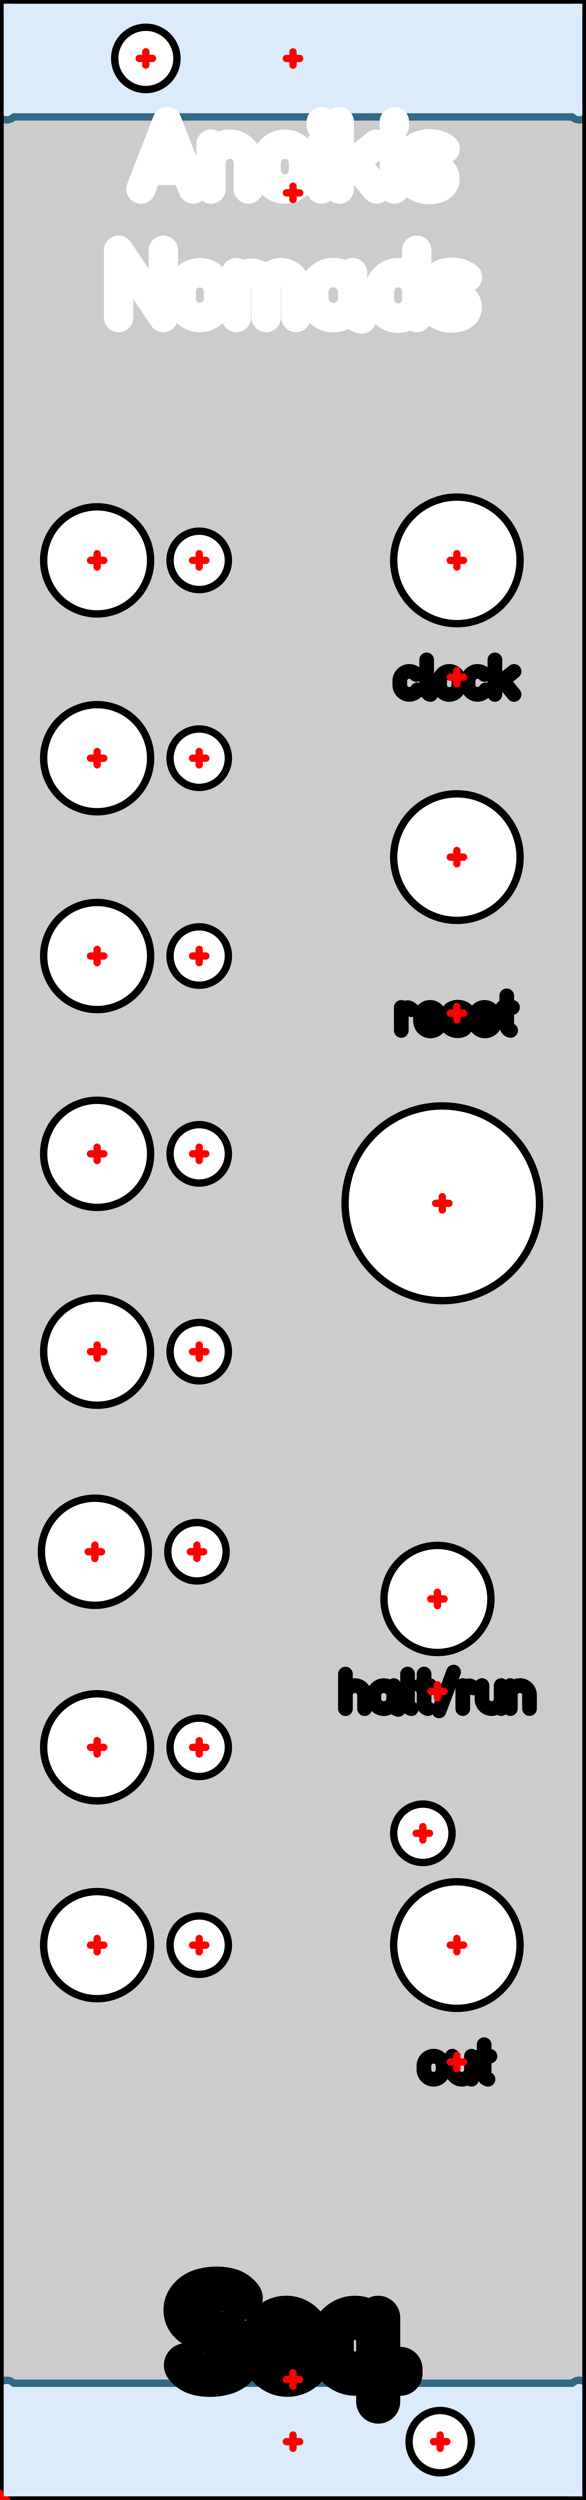 <?xml version="1.0" standalone="no"?>
<!DOCTYPE svg PUBLIC "-//W3C//DTD SVG 1.1//EN" 
  "http://www.w3.org/Graphics/SVG/1.1/DTD/svg11.dtd">
<svg width="30.140mm" height="128.400mm" version="1.1"
     viewBox="0 0 30.140 128.400"
     xmlns="http://www.w3.org/2000/svg"  xmlns:xlink="http://www.w3.org/1999/xlink" 
     xmlns:fpd="http://www.schaeffer-ag.de">
  <rect x="0" y="0" width="30.140" height="128.400" fill="#333333" stroke="none"/>
  <desc>Diese Zeichnung wurde mit dem Frontplatten Desinger durch den Export der Datei 'gate_sequencer.fpd' erzeugt.</desc>
  <defs>
    <pattern id="revside-fill" x="1" y="1" width="1.5" height="1.5" patternUnits="userSpaceOnUse">
      <line x1="0" y1="0" x2="1" y2="1" style="stroke-width:0.2; stroke:black; stroke-dasharray:none;" />
      <line x1="0" y1="1" x2="1" y2="0" style="stroke-width:0.2; stroke:black; stroke-dasharray:none;" />
    </pattern>
    <pattern id="revside-fill-silver" x="1" y="1" width="1.5" height="1.5" patternUnits="userSpaceOnUse">
      <line x1="0" y1="0" x2="1.5" y2="1.5" style="stroke-width:0.2; stroke:#e0e0e0; stroke-dasharray:none;" />
      <line x1="0" y1="1.5" x2="1.5" y2="0" style="stroke-width:0.2; stroke:#e0e0e0; stroke-dasharray:none;" />
    </pattern>
  </defs>
<g transform="scale(1,-1) translate( -0.000, -128.400)" 
   fill-rule="evenodd"
   style="stroke-linecap:round; stroke-linejoin:round; stroke-opacity:1.0; stroke-opacity:1.0;">
<path d="
M30.140 128.400
L30.140 0.000
L0.000 0.000
L0.000 128.400
L30.140 128.400
" 
fill="#cccccc" vector-effect="non-scaling-stroke" stroke="#000000" stroke-width="0.100mm" />
<path d="
M0.000 123.102
A0.500,0.500 0 1,1 0.707,122.395
L29.433 122.395
A0.500,0.500 0 1,1 30.140,123.102
L30.140 127.688
A0.500,0.500 0 1,1 29.433,128.395
L0.707 128.395
A0.500,0.500 0 1,1 0.000,127.688
L0.000 123.102
" 
fill="#dbebfc" vector-effect="non-scaling-stroke" stroke="#336887" stroke-width="0.100mm" />
<path d="
M0.000 0.707
A0.500,0.500 0 1,1 0.707,0.000
L29.433 0.000
A0.500,0.500 0 1,1 30.140,0.707
L30.140 5.293
A0.500,0.500 0 1,1 29.433,6.000
L0.707 6.000
A0.500,0.500 0 1,1 0.000,5.293
L0.000 0.707
" 
fill="#dbebfc" vector-effect="non-scaling-stroke" stroke="#336887" stroke-width="0.100mm" />
<path d="
M7.634 119.653
L9.551 119.653
" 
fill="none" vector-effect="non-scaling-stroke" stroke="#ffffff" stroke-width="0.400mm" fpd:engraving_ral_9010="1" />
<path d="
M7.251 118.695
L8.593 122.145
L9.934 118.695
" 
fill="none" vector-effect="non-scaling-stroke" stroke="#ffffff" stroke-width="0.400mm" fpd:engraving_ral_9010="1" />
<path d="
M10.855 118.695
L10.855 120.995
L10.855 120.037
A0.958,0.958 0 0,0 12.772,120.037
L12.772 118.695
" 
fill="none" vector-effect="non-scaling-stroke" stroke="#ffffff" stroke-width="0.400mm" fpd:engraving_ral_9010="1" />
<path d="
M13.692 119.652
L13.692 120.036
A0.958,0.958 0 0,0 15.609,120.036
L15.609 119.652
A0.958,0.958 0 0,0 13.692,119.652
" 
fill="none" vector-effect="non-scaling-stroke" stroke="#ffffff" stroke-width="0.400mm" fpd:engraving_ral_9010="1" />
<path d="
M16.528 122.144
L16.528 121.952
" 
fill="none" vector-effect="non-scaling-stroke" stroke="#ffffff" stroke-width="0.400mm" fpd:engraving_ral_9010="1" />
<path d="
M16.528 120.994
L16.528 118.694
" 
fill="none" vector-effect="non-scaling-stroke" stroke="#ffffff" stroke-width="0.400mm" fpd:engraving_ral_9010="1" />
<path d="
M17.448 122.144
L17.448 118.694
L17.448 119.461
L19.365 120.994
L18.215 120.074
L19.365 118.694
" 
fill="none" vector-effect="non-scaling-stroke" stroke="#ffffff" stroke-width="0.400mm" fpd:engraving_ral_9010="1" />
<path d="
M20.284 122.144
L20.284 121.952
" 
fill="none" vector-effect="non-scaling-stroke" stroke="#ffffff" stroke-width="0.400mm" fpd:engraving_ral_9010="1" />
<path d="
M20.284 120.994
L20.284 118.694
" 
fill="none" vector-effect="non-scaling-stroke" stroke="#ffffff" stroke-width="0.400mm" fpd:engraving_ral_9010="1" />
<path d="
M21.204 119.001
A1.302,1.302 0 0,1 22.584,118.771
A0.492,0.492 0 0,1 22.546,119.691
L21.511 120.036
A0.441,0.441 0 0,0 21.434,120.841
A1.358,1.358 0 0,0 22.891,120.764
" 
fill="none" vector-effect="non-scaling-stroke" stroke="#ffffff" stroke-width="0.400mm" fpd:engraving_ral_9010="1" />
<path d="
M6.100 112.095
L6.100 115.545
L8.400 112.095
L8.400 115.545
" 
fill="none" vector-effect="non-scaling-stroke" stroke="#ffffff" stroke-width="0.400mm" fpd:engraving_ral_9010="1" />
<path d="
M9.320 113.053
L9.320 113.437
A0.958,0.958 0 0,0 11.237,113.437
L11.237 113.053
A0.958,0.958 0 0,0 9.320,113.053
" 
fill="none" vector-effect="non-scaling-stroke" stroke="#ffffff" stroke-width="0.400mm" fpd:engraving_ral_9010="1" />
<path d="
M12.157 112.095
L12.157 114.395
L12.157 113.628
A0.767,0.767 0 0,0 13.690,113.628
L13.690 112.095
L13.690 113.628
A0.767,0.767 0 0,0 15.224,113.628
L15.224 112.095
" 
fill="none" vector-effect="non-scaling-stroke" stroke="#ffffff" stroke-width="0.400mm" fpd:engraving_ral_9010="1" />
<path d="
M18.136 114.395
L18.136 113.053
A0.997,0.997 0 0,0 16.143,113.053
L16.143 113.437
A0.997,0.997 0 0,0 18.136,113.437
L18.136 112.517
A0.558,0.558 0 0,1 18.596,112.018
" 
fill="none" vector-effect="non-scaling-stroke" stroke="#ffffff" stroke-width="0.400mm" fpd:engraving_ral_9010="1" />
<path d="
M21.433 115.545
L21.433 113.053
A0.959,0.959 0 1,0 19.516,112.977
L19.516 113.437
A0.958,0.958 0 0,0 21.433,113.437
L21.433 112.095
" 
fill="none" vector-effect="non-scaling-stroke" stroke="#ffffff" stroke-width="0.400mm" fpd:engraving_ral_9010="1" />
<path d="
M22.352 112.402
A1.302,1.302 0 0,1 23.732,112.172
A0.492,0.492 0 0,1 23.694,113.092
L22.659 113.437
A0.441,0.441 0 0,0 22.582,114.242
A1.358,1.358 0 0,0 24.039,114.165
" 
fill="none" vector-effect="non-scaling-stroke" stroke="#ffffff" stroke-width="0.400mm" fpd:engraving_ral_9010="1" />
<path d="
M12.381 10.365
A1.134,1.134 0 0,1 11.713,10.795
A2.699,2.699 0 0,1 10.375,10.747
A1.277,1.277 0 0,1 9.706,10.269
A0.874,0.874 0 0,1 10.136,8.932
L11.808 8.358
A0.874,0.874 0 0,0 12.238,7.021
A1.277,1.277 0 0,0 11.569,6.543
A2.699,2.699 0 0,0 10.231,6.495
A1.134,1.134 0 0,0 9.563,6.925
" 
fill="none" vector-effect="non-scaling-stroke" stroke="#000000" stroke-width="0.600mm" fpd:engraving_ral_9005="1" />
<path d="
M13.528 7.928
L15.917 7.928
L15.917 8.167
A1.194,1.194 0 0,1 13.528,8.167
L13.528 7.689
A1.253,1.253 0 0,1 15.774,6.925
" 
fill="none" vector-effect="non-scaling-stroke" stroke="#000000" stroke-width="0.600mm" fpd:engraving_ral_9005="1" />
<path d="
M19.452 9.361
L19.452 7.688
A1.194,1.194 0 0,0 17.063,7.688
L17.063 8.166
A1.194,1.194 0 0,0 19.452,8.166
L19.452 5.061
" 
fill="none" vector-effect="non-scaling-stroke" stroke="#000000" stroke-width="0.600mm" fpd:engraving_ral_9005="1" />
<path d="
M20.598 6.493
L20.598 6.732
" 
fill="none" vector-effect="non-scaling-stroke" stroke="#000000" stroke-width="0.600mm" fpd:engraving_ral_9005="1" />
<path d="
M21.411 93.759
A0.489,0.489 0 0,1 20.563,93.423
L20.563 93.226
A0.490,0.490 0 0,1 21.470,92.970
" 
fill="none" vector-effect="non-scaling-stroke" stroke="#000000" stroke-width="0.200mm" fpd:engraving_ral_9005="1" />
<path d="
M21.944 94.508
L21.944 92.970
A0.241,0.241 0 0,1 22.141,92.733
" 
fill="none" vector-effect="non-scaling-stroke" stroke="#000000" stroke-width="0.200mm" fpd:engraving_ral_9005="1" />
<path d="
M22.615 93.227
L22.615 93.424
A0.493,0.493 0 0,0 23.601,93.424
L23.601 93.227
A0.493,0.493 0 0,0 22.615,93.227
" 
fill="none" vector-effect="non-scaling-stroke" stroke="#000000" stroke-width="0.200mm" fpd:engraving_ral_9005="1" />
<path d="
M24.922 93.760
A0.489,0.489 0 0,1 24.074,93.424
L24.074 93.227
A0.490,0.490 0 0,1 24.981,92.971
" 
fill="none" vector-effect="non-scaling-stroke" stroke="#000000" stroke-width="0.200mm" fpd:engraving_ral_9005="1" />
<path d="
M25.454 94.509
L25.454 92.734
L25.454 93.128
L26.440 93.917
L25.848 93.444
L26.440 92.734
" 
fill="none" vector-effect="non-scaling-stroke" stroke="#000000" stroke-width="0.200mm" fpd:engraving_ral_9005="1" />
<path d="
M20.640 75.478
L20.640 76.661
L20.640 76.267
A0.436,0.436 0 0,0 20.738,76.543
A0.281,0.281 0 0,0 21.172,76.543
" 
fill="none" vector-effect="non-scaling-stroke" stroke="#000000" stroke-width="0.200mm" fpd:engraving_ral_9005="1" />
<path d="
M21.627 76.070
L22.613 76.070
L22.613 76.168
A0.493,0.493 0 0,1 21.627,76.168
L21.627 75.971
A0.517,0.517 0 0,1 22.554,75.655
" 
fill="none" vector-effect="non-scaling-stroke" stroke="#000000" stroke-width="0.200mm" fpd:engraving_ral_9005="1" />
<path d="
M23.087 75.636
A0.670,0.670 0 0,1 23.797,75.517
A0.253,0.253 0 0,1 23.777,75.991
L23.244 76.168
A0.227,0.227 0 0,0 23.205,76.582
A0.699,0.699 0 0,0 23.954,76.543
" 
fill="none" vector-effect="non-scaling-stroke" stroke="#000000" stroke-width="0.200mm" fpd:engraving_ral_9005="1" />
<path d="
M24.428 76.070
L25.414 76.070
L25.414 76.168
A0.493,0.493 0 0,1 24.428,76.168
L24.428 75.971
A0.517,0.517 0 0,1 25.355,75.655
" 
fill="none" vector-effect="non-scaling-stroke" stroke="#000000" stroke-width="0.200mm" fpd:engraving_ral_9005="1" />
<path d="
M26.064 77.253
L26.064 76.661
L26.360 76.661
L25.867 76.661
L26.064 76.661
L26.064 75.715
A0.241,0.241 0 0,1 26.261,75.478
" 
fill="none" vector-effect="non-scaling-stroke" stroke="#000000" stroke-width="0.200mm" fpd:engraving_ral_9005="1" />
<path d="
M17.767 42.421
L17.767 40.646
L17.767 41.336
A0.493,0.493 0 0,0 18.753,41.336
L18.753 40.646
" 
fill="none" vector-effect="non-scaling-stroke" stroke="#000000" stroke-width="0.200mm" fpd:engraving_ral_9005="1" />
<path d="
M20.252 41.829
L20.252 41.139
A0.513,0.513 0 0,0 19.227,41.139
L19.227 41.336
A0.513,0.513 0 0,0 20.252,41.336
L20.252 40.863
A0.287,0.287 0 0,1 20.489,40.607
" 
fill="none" vector-effect="non-scaling-stroke" stroke="#000000" stroke-width="0.200mm" fpd:engraving_ral_9005="1" />
<path d="
M20.963 42.422
L20.963 40.884
A0.241,0.241 0 0,1 21.160,40.647
" 
fill="none" vector-effect="non-scaling-stroke" stroke="#000000" stroke-width="0.200mm" fpd:engraving_ral_9005="1" />
<path d="
M21.811 42.423
L21.811 41.831
L22.107 41.831
L21.614 41.831
L21.811 41.831
L21.811 40.885
A0.241,0.241 0 0,1 22.008,40.648
" 
fill="none" vector-effect="non-scaling-stroke" stroke="#000000" stroke-width="0.200mm" fpd:engraving_ral_9005="1" />
<path d="
M22.581 40.531
L23.330 42.523
" 
fill="none" vector-effect="non-scaling-stroke" stroke="#000000" stroke-width="0.200mm" fpd:engraving_ral_9005="1" />
<path d="
M23.803 40.649
L23.803 41.832
L23.803 41.438
A0.436,0.436 0 0,0 23.901,41.714
A0.281,0.281 0 0,0 24.335,41.714
" 
fill="none" vector-effect="non-scaling-stroke" stroke="#000000" stroke-width="0.200mm" fpd:engraving_ral_9005="1" />
<path d="
M24.789 41.832
L24.789 41.142
A0.493,0.493 0 0,1 25.775,41.142
L25.775 40.649
L25.775 41.832
" 
fill="none" vector-effect="non-scaling-stroke" stroke="#000000" stroke-width="0.200mm" fpd:engraving_ral_9005="1" />
<path d="
M26.248 40.649
L26.248 41.832
L26.248 41.339
A0.493,0.493 0 0,0 27.234,41.339
L27.234 40.649
" 
fill="none" vector-effect="non-scaling-stroke" stroke="#000000" stroke-width="0.200mm" fpd:engraving_ral_9005="1" />
<path d="
M21.805 22.106
L21.805 22.303
A0.493,0.493 0 0,0 22.791,22.303
L22.791 22.106
A0.493,0.493 0 0,0 21.805,22.106
" 
fill="none" vector-effect="non-scaling-stroke" stroke="#000000" stroke-width="0.200mm" fpd:engraving_ral_9005="1" />
<path d="
M23.265 22.796
L23.265 22.106
A0.493,0.493 0 0,1 24.251,22.106
L24.251 21.613
L24.251 22.796
" 
fill="none" vector-effect="non-scaling-stroke" stroke="#000000" stroke-width="0.200mm" fpd:engraving_ral_9005="1" />
<path d="
M24.901 23.388
L24.901 22.796
L25.197 22.796
L24.704 22.796
L24.901 22.796
L24.901 21.850
A0.241,0.241 0 0,1 25.098,21.613
" 
fill="none" vector-effect="non-scaling-stroke" stroke="#000000" stroke-width="0.200mm" fpd:engraving_ral_9005="1" />
<path d="
M5.900 125.400
A1.600,1.600 0 1,0 9.100,125.400
A1.600,1.600 0 1,0 5.900,125.400
" 
fill="#ffffff" vector-effect="non-scaling-stroke" stroke="#000000" stroke-width="0.100mm" />
<path d="
M21.040 3.000
A1.600,1.600 0 1,0 24.240,3.000
A1.600,1.600 0 1,0 21.040,3.000
" 
fill="#ffffff" vector-effect="non-scaling-stroke" stroke="#000000" stroke-width="0.100mm" />
<path d="
M2.246 99.620
A2.750,2.750 0 1,0 7.746,99.620
A2.750,2.750 0 1,0 2.246,99.620
" 
fill="#ffffff" vector-effect="non-scaling-stroke" stroke="#000000" stroke-width="0.100mm" />
<path d="
M8.746 99.620
A1.500,1.500 0 1,0 11.746,99.620
A1.500,1.500 0 1,0 8.746,99.620
" 
fill="#ffffff" vector-effect="non-scaling-stroke" stroke="#000000" stroke-width="0.100mm" />
<path d="
M2.246 89.460
A2.750,2.750 0 1,0 7.746,89.460
A2.750,2.750 0 1,0 2.246,89.460
" 
fill="#ffffff" vector-effect="non-scaling-stroke" stroke="#000000" stroke-width="0.100mm" />
<path d="
M8.746 89.460
A1.500,1.500 0 1,0 11.746,89.460
A1.500,1.500 0 1,0 8.746,89.460
" 
fill="#ffffff" vector-effect="non-scaling-stroke" stroke="#000000" stroke-width="0.100mm" />
<path d="
M2.246 79.300
A2.750,2.750 0 1,0 7.746,79.300
A2.750,2.750 0 1,0 2.246,79.300
" 
fill="#ffffff" vector-effect="non-scaling-stroke" stroke="#000000" stroke-width="0.100mm" />
<path d="
M8.746 79.300
A1.500,1.500 0 1,0 11.746,79.300
A1.500,1.500 0 1,0 8.746,79.300
" 
fill="#ffffff" vector-effect="non-scaling-stroke" stroke="#000000" stroke-width="0.100mm" />
<path d="
M2.246 69.140
A2.750,2.750 0 1,0 7.746,69.140
A2.750,2.750 0 1,0 2.246,69.140
" 
fill="#ffffff" vector-effect="non-scaling-stroke" stroke="#000000" stroke-width="0.100mm" />
<path d="
M8.746 69.140
A1.500,1.500 0 1,0 11.746,69.140
A1.500,1.500 0 1,0 8.746,69.140
" 
fill="#ffffff" vector-effect="non-scaling-stroke" stroke="#000000" stroke-width="0.100mm" />
<path d="
M2.246 58.980
A2.750,2.750 0 1,0 7.746,58.980
A2.750,2.750 0 1,0 2.246,58.980
" 
fill="#ffffff" vector-effect="non-scaling-stroke" stroke="#000000" stroke-width="0.100mm" />
<path d="
M8.746 58.980
A1.500,1.500 0 1,0 11.746,58.980
A1.500,1.500 0 1,0 8.746,58.980
" 
fill="#ffffff" vector-effect="non-scaling-stroke" stroke="#000000" stroke-width="0.100mm" />
<path d="
M2.130 48.704
A2.750,2.750 0 1,0 7.630,48.704
A2.750,2.750 0 1,0 2.130,48.704
" 
fill="#ffffff" vector-effect="non-scaling-stroke" stroke="#000000" stroke-width="0.100mm" />
<path d="
M8.630 48.704
A1.500,1.500 0 1,0 11.630,48.704
A1.500,1.500 0 1,0 8.630,48.704
" 
fill="#ffffff" vector-effect="non-scaling-stroke" stroke="#000000" stroke-width="0.100mm" />
<path d="
M2.246 38.660
A2.750,2.750 0 1,0 7.746,38.660
A2.750,2.750 0 1,0 2.246,38.660
" 
fill="#ffffff" vector-effect="non-scaling-stroke" stroke="#000000" stroke-width="0.100mm" />
<path d="
M8.746 38.660
A1.500,1.500 0 1,0 11.746,38.660
A1.500,1.500 0 1,0 8.746,38.660
" 
fill="#ffffff" vector-effect="non-scaling-stroke" stroke="#000000" stroke-width="0.100mm" />
<path d="
M2.246 28.500
A2.750,2.750 0 1,0 7.746,28.500
A2.750,2.750 0 1,0 2.246,28.500
" 
fill="#ffffff" vector-effect="non-scaling-stroke" stroke="#000000" stroke-width="0.100mm" />
<path d="
M8.746 28.500
A1.500,1.500 0 1,0 11.746,28.500
A1.500,1.500 0 1,0 8.746,28.500
" 
fill="#ffffff" vector-effect="non-scaling-stroke" stroke="#000000" stroke-width="0.100mm" />
<path d="
M17.749 66.600
A5.000,5.000 0 1,0 27.749,66.600
A5.000,5.000 0 1,0 17.749,66.600
" 
fill="#ffffff" vector-effect="non-scaling-stroke" stroke="#000000" stroke-width="0.100mm" />
<path d="
M20.249 99.620
A3.250,3.250 0 1,0 26.749,99.620
A3.250,3.250 0 1,0 20.249,99.620
" 
fill="#ffffff" vector-effect="non-scaling-stroke" stroke="#000000" stroke-width="0.100mm" />
<path d="
M20.249 84.380
A3.250,3.250 0 1,0 26.749,84.380
A3.250,3.250 0 1,0 20.249,84.380
" 
fill="#ffffff" vector-effect="non-scaling-stroke" stroke="#000000" stroke-width="0.100mm" />
<path d="
M19.749 46.280
A2.750,2.750 0 1,0 25.249,46.280
A2.750,2.750 0 1,0 19.749,46.280
" 
fill="#ffffff" vector-effect="non-scaling-stroke" stroke="#000000" stroke-width="0.100mm" />
<path d="
M20.249 28.504
A3.250,3.250 0 1,0 26.749,28.504
A3.250,3.250 0 1,0 20.249,28.504
" 
fill="#ffffff" vector-effect="non-scaling-stroke" stroke="#000000" stroke-width="0.100mm" />
<path d="
M20.249 34.245
A1.500,1.500 0 1,0 23.249,34.245
A1.500,1.500 0 1,0 20.249,34.245
" 
fill="#ffffff" vector-effect="non-scaling-stroke" stroke="#000000" stroke-width="0.100mm" />
<path d="
M30.140 128.400
L30.140 0.000
L0.000 0.000
L0.000 128.400
L30.140 128.400
" 
fill="none" vector-effect="non-scaling-stroke" stroke="#000000" stroke-width="0.100mm" />
<path d="
M-0.341 0.000
L0.341 0.000
M0.000 -0.341
L0.000 0.341
" 
fill="none" vector-effect="non-scaling-stroke" stroke="#ff0000" stroke-width="0.100mm" />
<path d="
M14.729 125.395
L15.411 125.395
M15.070 125.054
L15.070 125.736
" 
fill="none" vector-effect="non-scaling-stroke" stroke="#ff0000" stroke-width="0.100mm" />
<path d="
M14.729 3.000
L15.411 3.000
M15.070 2.659
L15.070 3.341
" 
fill="none" vector-effect="non-scaling-stroke" stroke="#ff0000" stroke-width="0.100mm" />
<path d="
M7.159 125.400
L7.841 125.400
M7.500 125.059
L7.500 125.741
" 
fill="none" vector-effect="non-scaling-stroke" stroke="#ff0000" stroke-width="0.100mm" />
<path d="
M22.299 3.000
L22.981 3.000
M22.640 2.659
L22.640 3.341
" 
fill="none" vector-effect="non-scaling-stroke" stroke="#ff0000" stroke-width="0.100mm" />
<path d="
M14.729 118.495
L15.411 118.495
M15.070 118.154
L15.070 118.836
" 
fill="none" vector-effect="non-scaling-stroke" stroke="#ff0000" stroke-width="0.100mm" />
<path d="
M14.729 6.195
L15.411 6.195
M15.070 5.854
L15.070 6.536
" 
fill="none" vector-effect="non-scaling-stroke" stroke="#ff0000" stroke-width="0.100mm" />
<path d="
M4.655 99.620
L5.337 99.620
M4.996 99.279
L4.996 99.961
" 
fill="none" vector-effect="non-scaling-stroke" stroke="#ff0000" stroke-width="0.100mm" />
<path d="
M9.905 99.620
L10.587 99.620
M10.246 99.279
L10.246 99.961
" 
fill="none" vector-effect="non-scaling-stroke" stroke="#ff0000" stroke-width="0.100mm" />
<path d="
M4.655 89.460
L5.337 89.460
M4.996 89.119
L4.996 89.801
" 
fill="none" vector-effect="non-scaling-stroke" stroke="#ff0000" stroke-width="0.100mm" />
<path d="
M9.905 89.460
L10.587 89.460
M10.246 89.119
L10.246 89.801
" 
fill="none" vector-effect="non-scaling-stroke" stroke="#ff0000" stroke-width="0.100mm" />
<path d="
M4.655 79.300
L5.337 79.300
M4.996 78.959
L4.996 79.641
" 
fill="none" vector-effect="non-scaling-stroke" stroke="#ff0000" stroke-width="0.100mm" />
<path d="
M9.905 79.300
L10.587 79.300
M10.246 78.959
L10.246 79.641
" 
fill="none" vector-effect="non-scaling-stroke" stroke="#ff0000" stroke-width="0.100mm" />
<path d="
M4.655 69.140
L5.337 69.140
M4.996 68.799
L4.996 69.481
" 
fill="none" vector-effect="non-scaling-stroke" stroke="#ff0000" stroke-width="0.100mm" />
<path d="
M9.905 69.140
L10.587 69.140
M10.246 68.799
L10.246 69.481
" 
fill="none" vector-effect="non-scaling-stroke" stroke="#ff0000" stroke-width="0.100mm" />
<path d="
M4.655 58.980
L5.337 58.980
M4.996 58.639
L4.996 59.321
" 
fill="none" vector-effect="non-scaling-stroke" stroke="#ff0000" stroke-width="0.100mm" />
<path d="
M9.905 58.980
L10.587 58.980
M10.246 58.639
L10.246 59.321
" 
fill="none" vector-effect="non-scaling-stroke" stroke="#ff0000" stroke-width="0.100mm" />
<path d="
M4.539 48.704
L5.221 48.704
M4.880 48.363
L4.880 49.045
" 
fill="none" vector-effect="non-scaling-stroke" stroke="#ff0000" stroke-width="0.100mm" />
<path d="
M9.789 48.704
L10.471 48.704
M10.130 48.363
L10.130 49.045
" 
fill="none" vector-effect="non-scaling-stroke" stroke="#ff0000" stroke-width="0.100mm" />
<path d="
M4.655 38.660
L5.337 38.660
M4.996 38.319
L4.996 39.001
" 
fill="none" vector-effect="non-scaling-stroke" stroke="#ff0000" stroke-width="0.100mm" />
<path d="
M9.905 38.660
L10.587 38.660
M10.246 38.319
L10.246 39.001
" 
fill="none" vector-effect="non-scaling-stroke" stroke="#ff0000" stroke-width="0.100mm" />
<path d="
M4.655 28.500
L5.337 28.500
M4.996 28.159
L4.996 28.841
" 
fill="none" vector-effect="non-scaling-stroke" stroke="#ff0000" stroke-width="0.100mm" />
<path d="
M9.905 28.500
L10.587 28.500
M10.246 28.159
L10.246 28.841
" 
fill="none" vector-effect="non-scaling-stroke" stroke="#ff0000" stroke-width="0.100mm" />
<path d="
M22.408 66.600
L23.090 66.600
M22.749 66.259
L22.749 66.941
" 
fill="none" vector-effect="non-scaling-stroke" stroke="#ff0000" stroke-width="0.100mm" />
<path d="
M23.158 99.620
L23.840 99.620
M23.499 99.279
L23.499 99.961
" 
fill="none" vector-effect="non-scaling-stroke" stroke="#ff0000" stroke-width="0.100mm" />
<path d="
M23.158 93.620
L23.840 93.620
M23.499 93.279
L23.499 93.961
" 
fill="none" vector-effect="non-scaling-stroke" stroke="#ff0000" stroke-width="0.100mm" />
<path d="
M23.158 84.380
L23.840 84.380
M23.499 84.039
L23.499 84.721
" 
fill="none" vector-effect="non-scaling-stroke" stroke="#ff0000" stroke-width="0.100mm" />
<path d="
M23.158 76.365
L23.840 76.365
M23.499 76.024
L23.499 76.706
" 
fill="none" vector-effect="non-scaling-stroke" stroke="#ff0000" stroke-width="0.100mm" />
<path d="
M22.158 46.280
L22.840 46.280
M22.499 45.939
L22.499 46.621
" 
fill="none" vector-effect="non-scaling-stroke" stroke="#ff0000" stroke-width="0.100mm" />
<path d="
M22.158 41.533
L22.840 41.533
M22.499 41.192
L22.499 41.874
" 
fill="none" vector-effect="non-scaling-stroke" stroke="#ff0000" stroke-width="0.100mm" />
<path d="
M23.158 28.504
L23.840 28.504
M23.499 28.163
L23.499 28.845
" 
fill="none" vector-effect="non-scaling-stroke" stroke="#ff0000" stroke-width="0.100mm" />
<path d="
M21.408 34.245
L22.090 34.245
M21.749 33.904
L21.749 34.586
" 
fill="none" vector-effect="non-scaling-stroke" stroke="#ff0000" stroke-width="0.100mm" />
<path d="
M23.159 22.500
L23.841 22.500
M23.500 22.159
L23.500 22.841
" 
fill="none" vector-effect="non-scaling-stroke" stroke="#ff0000" stroke-width="0.100mm" />
</g>
</svg>
